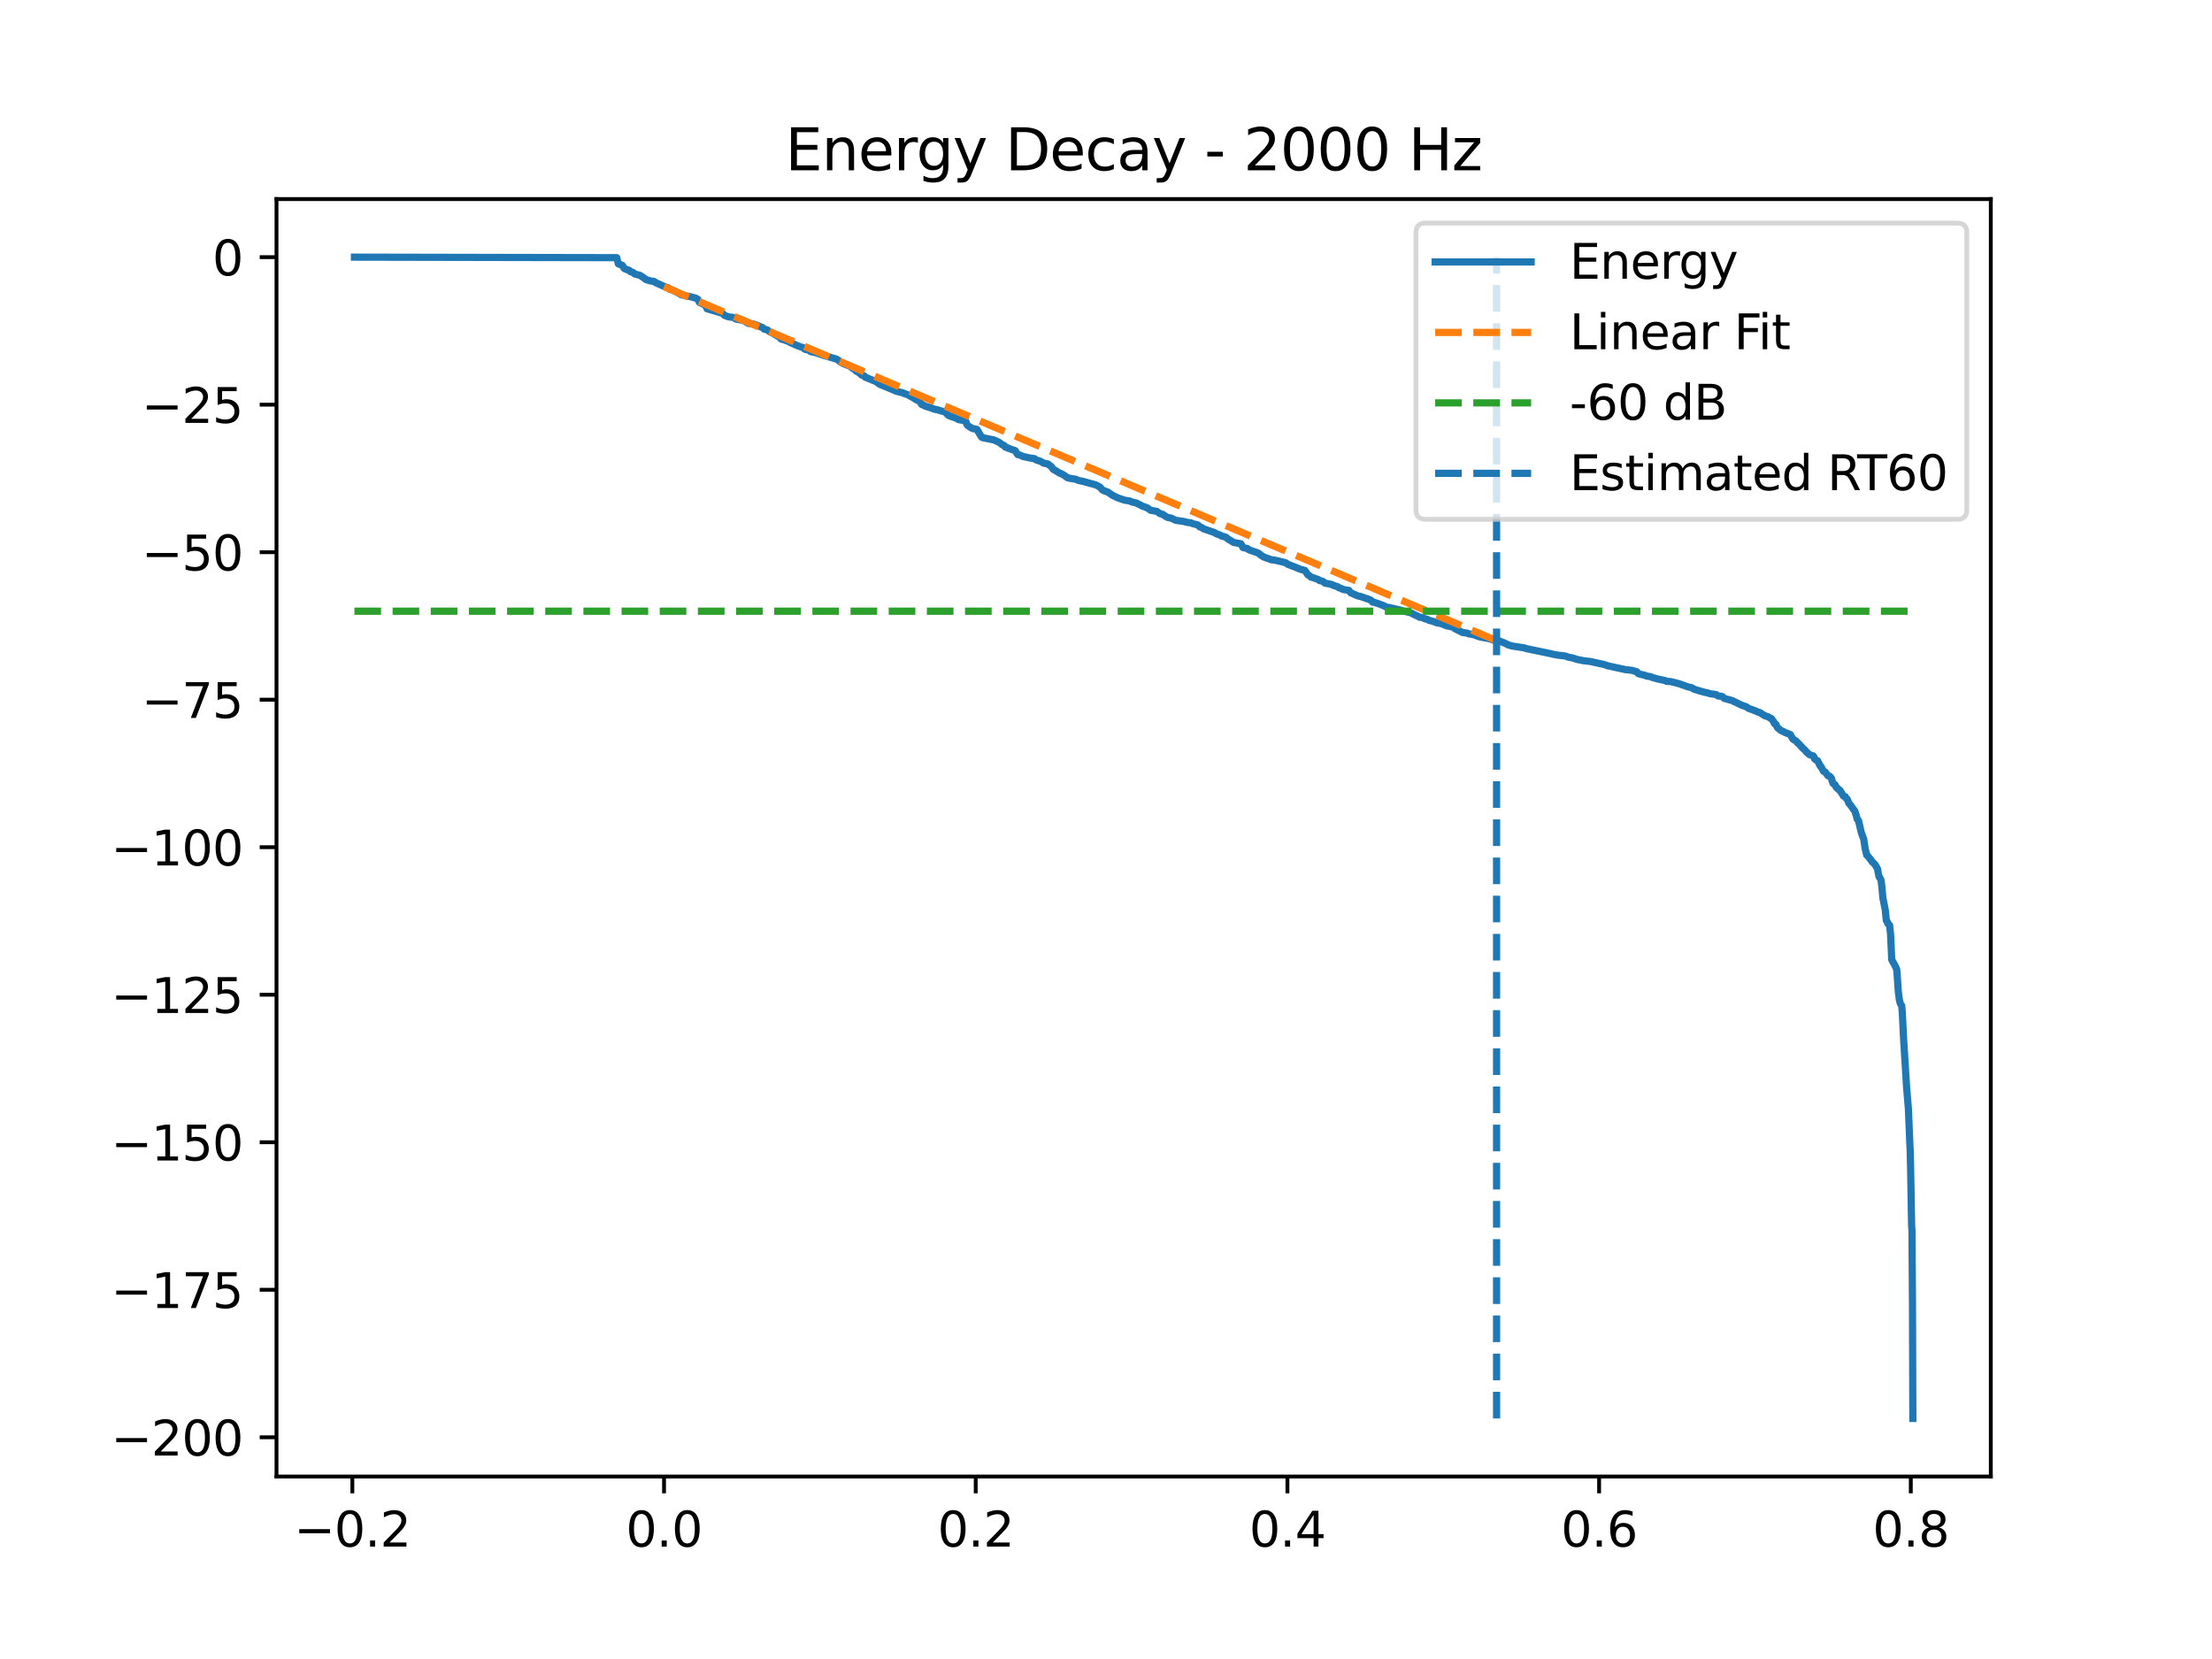<?xml version="1.0" encoding="utf-8" standalone="no"?>
<!DOCTYPE svg PUBLIC "-//W3C//DTD SVG 1.1//EN"
  "http://www.w3.org/Graphics/SVG/1.1/DTD/svg11.dtd">
<svg xmlns:xlink="http://www.w3.org/1999/xlink" width="460.8pt" height="345.6pt" viewBox="0 0 460.8 345.6" xmlns="http://www.w3.org/2000/svg" version="1.1">
 <defs>
  <style type="text/css">*{stroke-linejoin: round; stroke-linecap: butt}</style>
 </defs>
 <g id="figure_1">
  <g id="patch_1">
   <path d="M 0 345.6 
L 460.8 345.6 
L 460.8 0 
L 0 0 
z
" style="fill: #ffffff"/>
  </g>
  <g id="axes_1">
   <g id="patch_2">
    <path d="M 57.6 307.584 
L 414.72 307.584 
L 414.72 41.472 
L 57.6 41.472 
z
" style="fill: #ffffff"/>
   </g>
   <g id="matplotlib.axis_1">
    <g id="xtick_1">
     <g id="line2d_1">
      <defs>
       <path id="ma6baa04688" d="M 0 0 
L 0 3.5 
" style="stroke: #000000; stroke-width: 0.8"/>
      </defs>
      <g>
       <use xlink:href="#ma6baa04688" x="73.4" y="307.584" style="stroke: #000000; stroke-width: 0.8"/>
      </g>
     </g>
     <g id="text_1">
      <!-- −0.2 -->
      <g transform="translate(61.258 322.182) scale(0.1 -0.1)">
       <defs>
        <path id="DejaVuSans-2212" d="M 678 2272 
L 4684 2272 
L 4684 1741 
L 678 1741 
L 678 2272 
z
" transform="scale(0.016)"/>
        <path id="DejaVuSans-30" d="M 2034 4250 
Q 1547 4250 1301 3770 
Q 1056 3291 1056 2328 
Q 1056 1369 1301 889 
Q 1547 409 2034 409 
Q 2525 409 2770 889 
Q 3016 1369 3016 2328 
Q 3016 3291 2770 3770 
Q 2525 4250 2034 4250 
z
M 2034 4750 
Q 2819 4750 3233 4129 
Q 3647 3509 3647 2328 
Q 3647 1150 3233 529 
Q 2819 -91 2034 -91 
Q 1250 -91 836 529 
Q 422 1150 422 2328 
Q 422 3509 836 4129 
Q 1250 4750 2034 4750 
z
" transform="scale(0.016)"/>
        <path id="DejaVuSans-2e" d="M 684 794 
L 1344 794 
L 1344 0 
L 684 0 
L 684 794 
z
" transform="scale(0.016)"/>
        <path id="DejaVuSans-32" d="M 1228 531 
L 3431 531 
L 3431 0 
L 469 0 
L 469 531 
Q 828 903 1448 1529 
Q 2069 2156 2228 2338 
Q 2531 2678 2651 2914 
Q 2772 3150 2772 3378 
Q 2772 3750 2511 3984 
Q 2250 4219 1831 4219 
Q 1534 4219 1204 4116 
Q 875 4013 500 3803 
L 500 4441 
Q 881 4594 1212 4672 
Q 1544 4750 1819 4750 
Q 2544 4750 2975 4387 
Q 3406 4025 3406 3419 
Q 3406 3131 3298 2873 
Q 3191 2616 2906 2266 
Q 2828 2175 2409 1742 
Q 1991 1309 1228 531 
z
" transform="scale(0.016)"/>
       </defs>
       <use xlink:href="#DejaVuSans-2212"/>
       <use xlink:href="#DejaVuSans-30" transform="translate(83.789 0)"/>
       <use xlink:href="#DejaVuSans-2e" transform="translate(147.412 0)"/>
       <use xlink:href="#DejaVuSans-32" transform="translate(179.199 0)"/>
      </g>
     </g>
    </g>
    <g id="xtick_2">
     <g id="line2d_2">
      <g>
       <use xlink:href="#ma6baa04688" x="138.331" y="307.584" style="stroke: #000000; stroke-width: 0.8"/>
      </g>
     </g>
     <g id="text_2">
      <!-- 0.0 -->
      <g transform="translate(130.379 322.182) scale(0.1 -0.1)">
       <use xlink:href="#DejaVuSans-30"/>
       <use xlink:href="#DejaVuSans-2e" transform="translate(63.623 0)"/>
       <use xlink:href="#DejaVuSans-30" transform="translate(95.41 0)"/>
      </g>
     </g>
    </g>
    <g id="xtick_3">
     <g id="line2d_3">
      <g>
       <use xlink:href="#ma6baa04688" x="203.262" y="307.584" style="stroke: #000000; stroke-width: 0.8"/>
      </g>
     </g>
     <g id="text_3">
      <!-- 0.2 -->
      <g transform="translate(195.31 322.182) scale(0.1 -0.1)">
       <use xlink:href="#DejaVuSans-30"/>
       <use xlink:href="#DejaVuSans-2e" transform="translate(63.623 0)"/>
       <use xlink:href="#DejaVuSans-32" transform="translate(95.41 0)"/>
      </g>
     </g>
    </g>
    <g id="xtick_4">
     <g id="line2d_4">
      <g>
       <use xlink:href="#ma6baa04688" x="268.193" y="307.584" style="stroke: #000000; stroke-width: 0.8"/>
      </g>
     </g>
     <g id="text_4">
      <!-- 0.4 -->
      <g transform="translate(260.241 322.182) scale(0.1 -0.1)">
       <defs>
        <path id="DejaVuSans-34" d="M 2419 4116 
L 825 1625 
L 2419 1625 
L 2419 4116 
z
M 2253 4666 
L 3047 4666 
L 3047 1625 
L 3713 1625 
L 3713 1100 
L 3047 1100 
L 3047 0 
L 2419 0 
L 2419 1100 
L 313 1100 
L 313 1709 
L 2253 4666 
z
" transform="scale(0.016)"/>
       </defs>
       <use xlink:href="#DejaVuSans-30"/>
       <use xlink:href="#DejaVuSans-2e" transform="translate(63.623 0)"/>
       <use xlink:href="#DejaVuSans-34" transform="translate(95.41 0)"/>
      </g>
     </g>
    </g>
    <g id="xtick_5">
     <g id="line2d_5">
      <g>
       <use xlink:href="#ma6baa04688" x="333.123" y="307.584" style="stroke: #000000; stroke-width: 0.8"/>
      </g>
     </g>
     <g id="text_5">
      <!-- 0.6 -->
      <g transform="translate(325.172 322.182) scale(0.1 -0.1)">
       <defs>
        <path id="DejaVuSans-36" d="M 2113 2584 
Q 1688 2584 1439 2293 
Q 1191 2003 1191 1497 
Q 1191 994 1439 701 
Q 1688 409 2113 409 
Q 2538 409 2786 701 
Q 3034 994 3034 1497 
Q 3034 2003 2786 2293 
Q 2538 2584 2113 2584 
z
M 3366 4563 
L 3366 3988 
Q 3128 4100 2886 4159 
Q 2644 4219 2406 4219 
Q 1781 4219 1451 3797 
Q 1122 3375 1075 2522 
Q 1259 2794 1537 2939 
Q 1816 3084 2150 3084 
Q 2853 3084 3261 2657 
Q 3669 2231 3669 1497 
Q 3669 778 3244 343 
Q 2819 -91 2113 -91 
Q 1303 -91 875 529 
Q 447 1150 447 2328 
Q 447 3434 972 4092 
Q 1497 4750 2381 4750 
Q 2619 4750 2861 4703 
Q 3103 4656 3366 4563 
z
" transform="scale(0.016)"/>
       </defs>
       <use xlink:href="#DejaVuSans-30"/>
       <use xlink:href="#DejaVuSans-2e" transform="translate(63.623 0)"/>
       <use xlink:href="#DejaVuSans-36" transform="translate(95.41 0)"/>
      </g>
     </g>
    </g>
    <g id="xtick_6">
     <g id="line2d_6">
      <g>
       <use xlink:href="#ma6baa04688" x="398.054" y="307.584" style="stroke: #000000; stroke-width: 0.8"/>
      </g>
     </g>
     <g id="text_6">
      <!-- 0.8 -->
      <g transform="translate(390.103 322.182) scale(0.1 -0.1)">
       <defs>
        <path id="DejaVuSans-38" d="M 2034 2216 
Q 1584 2216 1326 1975 
Q 1069 1734 1069 1313 
Q 1069 891 1326 650 
Q 1584 409 2034 409 
Q 2484 409 2743 651 
Q 3003 894 3003 1313 
Q 3003 1734 2745 1975 
Q 2488 2216 2034 2216 
z
M 1403 2484 
Q 997 2584 770 2862 
Q 544 3141 544 3541 
Q 544 4100 942 4425 
Q 1341 4750 2034 4750 
Q 2731 4750 3128 4425 
Q 3525 4100 3525 3541 
Q 3525 3141 3298 2862 
Q 3072 2584 2669 2484 
Q 3125 2378 3379 2068 
Q 3634 1759 3634 1313 
Q 3634 634 3220 271 
Q 2806 -91 2034 -91 
Q 1263 -91 848 271 
Q 434 634 434 1313 
Q 434 1759 690 2068 
Q 947 2378 1403 2484 
z
M 1172 3481 
Q 1172 3119 1398 2916 
Q 1625 2713 2034 2713 
Q 2441 2713 2670 2916 
Q 2900 3119 2900 3481 
Q 2900 3844 2670 4047 
Q 2441 4250 2034 4250 
Q 1625 4250 1398 4047 
Q 1172 3844 1172 3481 
z
" transform="scale(0.016)"/>
       </defs>
       <use xlink:href="#DejaVuSans-30"/>
       <use xlink:href="#DejaVuSans-2e" transform="translate(63.623 0)"/>
       <use xlink:href="#DejaVuSans-38" transform="translate(95.41 0)"/>
      </g>
     </g>
    </g>
   </g>
   <g id="matplotlib.axis_2">
    <g id="ytick_1">
     <g id="line2d_7">
      <defs>
       <path id="m83fbd5e04e" d="M 0 0 
L -3.5 0 
" style="stroke: #000000; stroke-width: 0.8"/>
      </defs>
      <g>
       <use xlink:href="#m83fbd5e04e" x="57.6" y="299.415" style="stroke: #000000; stroke-width: 0.8"/>
      </g>
     </g>
     <g id="text_7">
      <!-- −200 -->
      <g transform="translate(23.133 303.214) scale(0.1 -0.1)">
       <use xlink:href="#DejaVuSans-2212"/>
       <use xlink:href="#DejaVuSans-32" transform="translate(83.789 0)"/>
       <use xlink:href="#DejaVuSans-30" transform="translate(147.412 0)"/>
       <use xlink:href="#DejaVuSans-30" transform="translate(211.035 0)"/>
      </g>
     </g>
    </g>
    <g id="ytick_2">
     <g id="line2d_8">
      <g>
       <use xlink:href="#m83fbd5e04e" x="57.6" y="268.684" style="stroke: #000000; stroke-width: 0.8"/>
      </g>
     </g>
     <g id="text_8">
      <!-- −175 -->
      <g transform="translate(23.133 272.483) scale(0.1 -0.1)">
       <defs>
        <path id="DejaVuSans-31" d="M 794 531 
L 1825 531 
L 1825 4091 
L 703 3866 
L 703 4441 
L 1819 4666 
L 2450 4666 
L 2450 531 
L 3481 531 
L 3481 0 
L 794 0 
L 794 531 
z
" transform="scale(0.016)"/>
        <path id="DejaVuSans-37" d="M 525 4666 
L 3525 4666 
L 3525 4397 
L 1831 0 
L 1172 0 
L 2766 4134 
L 525 4134 
L 525 4666 
z
" transform="scale(0.016)"/>
        <path id="DejaVuSans-35" d="M 691 4666 
L 3169 4666 
L 3169 4134 
L 1269 4134 
L 1269 2991 
Q 1406 3038 1543 3061 
Q 1681 3084 1819 3084 
Q 2600 3084 3056 2656 
Q 3513 2228 3513 1497 
Q 3513 744 3044 326 
Q 2575 -91 1722 -91 
Q 1428 -91 1123 -41 
Q 819 9 494 109 
L 494 744 
Q 775 591 1075 516 
Q 1375 441 1709 441 
Q 2250 441 2565 725 
Q 2881 1009 2881 1497 
Q 2881 1984 2565 2268 
Q 2250 2553 1709 2553 
Q 1456 2553 1204 2497 
Q 953 2441 691 2322 
L 691 4666 
z
" transform="scale(0.016)"/>
       </defs>
       <use xlink:href="#DejaVuSans-2212"/>
       <use xlink:href="#DejaVuSans-31" transform="translate(83.789 0)"/>
       <use xlink:href="#DejaVuSans-37" transform="translate(147.412 0)"/>
       <use xlink:href="#DejaVuSans-35" transform="translate(211.035 0)"/>
      </g>
     </g>
    </g>
    <g id="ytick_3">
     <g id="line2d_9">
      <g>
       <use xlink:href="#m83fbd5e04e" x="57.6" y="237.953" style="stroke: #000000; stroke-width: 0.8"/>
      </g>
     </g>
     <g id="text_9">
      <!-- −150 -->
      <g transform="translate(23.133 241.752) scale(0.1 -0.1)">
       <use xlink:href="#DejaVuSans-2212"/>
       <use xlink:href="#DejaVuSans-31" transform="translate(83.789 0)"/>
       <use xlink:href="#DejaVuSans-35" transform="translate(147.412 0)"/>
       <use xlink:href="#DejaVuSans-30" transform="translate(211.035 0)"/>
      </g>
     </g>
    </g>
    <g id="ytick_4">
     <g id="line2d_10">
      <g>
       <use xlink:href="#m83fbd5e04e" x="57.6" y="207.222" style="stroke: #000000; stroke-width: 0.8"/>
      </g>
     </g>
     <g id="text_10">
      <!-- −125 -->
      <g transform="translate(23.133 211.021) scale(0.1 -0.1)">
       <use xlink:href="#DejaVuSans-2212"/>
       <use xlink:href="#DejaVuSans-31" transform="translate(83.789 0)"/>
       <use xlink:href="#DejaVuSans-32" transform="translate(147.412 0)"/>
       <use xlink:href="#DejaVuSans-35" transform="translate(211.035 0)"/>
      </g>
     </g>
    </g>
    <g id="ytick_5">
     <g id="line2d_11">
      <g>
       <use xlink:href="#m83fbd5e04e" x="57.6" y="176.491" style="stroke: #000000; stroke-width: 0.8"/>
      </g>
     </g>
     <g id="text_11">
      <!-- −100 -->
      <g transform="translate(23.133 180.291) scale(0.1 -0.1)">
       <use xlink:href="#DejaVuSans-2212"/>
       <use xlink:href="#DejaVuSans-31" transform="translate(83.789 0)"/>
       <use xlink:href="#DejaVuSans-30" transform="translate(147.412 0)"/>
       <use xlink:href="#DejaVuSans-30" transform="translate(211.035 0)"/>
      </g>
     </g>
    </g>
    <g id="ytick_6">
     <g id="line2d_12">
      <g>
       <use xlink:href="#m83fbd5e04e" x="57.6" y="145.76" style="stroke: #000000; stroke-width: 0.8"/>
      </g>
     </g>
     <g id="text_12">
      <!-- −75 -->
      <g transform="translate(29.495 149.56) scale(0.1 -0.1)">
       <use xlink:href="#DejaVuSans-2212"/>
       <use xlink:href="#DejaVuSans-37" transform="translate(83.789 0)"/>
       <use xlink:href="#DejaVuSans-35" transform="translate(147.412 0)"/>
      </g>
     </g>
    </g>
    <g id="ytick_7">
     <g id="line2d_13">
      <g>
       <use xlink:href="#m83fbd5e04e" x="57.6" y="115.03" style="stroke: #000000; stroke-width: 0.8"/>
      </g>
     </g>
     <g id="text_13">
      <!-- −50 -->
      <g transform="translate(29.495 118.829) scale(0.1 -0.1)">
       <use xlink:href="#DejaVuSans-2212"/>
       <use xlink:href="#DejaVuSans-35" transform="translate(83.789 0)"/>
       <use xlink:href="#DejaVuSans-30" transform="translate(147.412 0)"/>
      </g>
     </g>
    </g>
    <g id="ytick_8">
     <g id="line2d_14">
      <g>
       <use xlink:href="#m83fbd5e04e" x="57.6" y="84.299" style="stroke: #000000; stroke-width: 0.8"/>
      </g>
     </g>
     <g id="text_14">
      <!-- −25 -->
      <g transform="translate(29.495 88.098) scale(0.1 -0.1)">
       <use xlink:href="#DejaVuSans-2212"/>
       <use xlink:href="#DejaVuSans-32" transform="translate(83.789 0)"/>
       <use xlink:href="#DejaVuSans-35" transform="translate(147.412 0)"/>
      </g>
     </g>
    </g>
    <g id="ytick_9">
     <g id="line2d_15">
      <g>
       <use xlink:href="#m83fbd5e04e" x="57.6" y="53.568" style="stroke: #000000; stroke-width: 0.8"/>
      </g>
     </g>
     <g id="text_15">
      <!-- 0 -->
      <g transform="translate(44.237 57.367) scale(0.1 -0.1)">
       <use xlink:href="#DejaVuSans-30"/>
      </g>
     </g>
    </g>
   </g>
   <g id="line2d_16">
    <path d="M 73.833 53.568 
L 128.483 53.678 
L 128.814 54.97 
L 129.619 55.252 
L 129.782 55.499 
L 129.842 55.611 
L 130.079 55.96 
L 130.526 56.135 
L 130.755 56.23 
L 131.114 56.328 
L 131.324 56.595 
L 131.838 56.734 
L 132.02 56.891 
L 132.21 57.063 
L 133.116 57.307 
L 133.346 57.375 
L 134.178 57.919 
L 134.34 58.072 
L 134.597 58.251 
L 134.76 58.301 
L 135.172 58.415 
L 135.598 58.543 
L 136.139 58.602 
L 136.356 58.704 
L 136.606 58.887 
L 137.005 59.077 
L 137.424 59.24 
L 137.634 59.352 
L 138.581 59.772 
L 139.23 59.971 
L 139.501 60.263 
L 139.988 60.375 
L 140.238 60.485 
L 140.536 60.613 
L 141.909 61.395 
L 142.49 61.519 
L 142.964 61.651 
L 143.559 61.746 
L 144.242 61.914 
L 144.499 62.007 
L 144.912 62.085 
L 145.378 62.364 
L 145.71 63.004 
L 146.934 63.585 
L 147.313 64.335 
L 148.273 64.605 
L 148.456 64.661 
L 150.519 65.274 
L 150.898 65.681 
L 151.615 65.953 
L 151.777 66.008 
L 152.758 66.125 
L 153.015 66.268 
L 153.251 66.449 
L 154.144 66.617 
L 154.658 66.701 
L 154.969 66.809 
L 155.571 67.199 
L 155.869 67.35 
L 156.031 67.387 
L 156.931 67.505 
L 158.256 67.975 
L 158.48 68.109 
L 158.838 68.217 
L 159.19 68.573 
L 159.751 68.692 
L 159.988 68.836 
L 160.15 68.955 
L 160.306 69.079 
L 160.475 69.197 
L 160.739 69.254 
L 162.375 70.252 
L 162.768 70.656 
L 163.275 70.78 
L 164.364 71.176 
L 164.594 71.339 
L 166.028 71.971 
L 166.244 72.052 
L 166.711 72.22 
L 166.914 72.301 
L 167.306 72.419 
L 167.631 72.733 
L 167.786 72.796 
L 168.341 72.906 
L 168.537 72.961 
L 168.666 73.075 
L 168.862 73.233 
L 170.052 73.507 
L 170.289 73.6 
L 171.094 73.857 
L 171.479 74 
L 173.454 74.569 
L 174.259 74.809 
L 174.821 75.169 
L 175.159 75.49 
L 175.443 75.598 
L 175.788 75.801 
L 176.194 75.945 
L 176.363 76.012 
L 176.769 76.144 
L 177.249 76.399 
L 177.594 76.728 
L 177.932 76.897 
L 178.074 77.005 
L 178.419 77.354 
L 178.75 77.464 
L 178.946 77.659 
L 179.156 77.753 
L 179.454 78.098 
L 179.616 78.149 
L 180.022 78.302 
L 180.231 78.569 
L 182.078 79.328 
L 182.423 79.431 
L 182.606 79.582 
L 183.194 80.021 
L 186.474 81.389 
L 186.684 81.499 
L 187.996 81.816 
L 188.192 81.862 
L 188.321 81.961 
L 188.483 82.029 
L 189.058 82.202 
L 189.653 82.545 
L 189.964 82.702 
L 190.837 83.24 
L 191.047 83.382 
L 191.479 83.501 
L 191.784 83.9 
L 192.014 84.266 
L 192.487 84.457 
L 192.663 84.572 
L 193.177 84.739 
L 194.307 85.09 
L 194.496 85.203 
L 195.078 85.332 
L 195.375 85.379 
L 195.673 85.494 
L 196.403 85.696 
L 196.944 85.809 
L 197.147 86.122 
L 197.587 86.547 
L 197.912 86.668 
L 198.432 86.863 
L 198.791 86.977 
L 199.095 87.086 
L 199.4 87.198 
L 199.589 87.376 
L 199.772 87.426 
L 201.172 87.669 
L 201.348 88.254 
L 201.496 88.551 
L 201.611 88.665 
L 201.889 88.848 
L 202.085 88.976 
L 202.43 89.183 
L 202.687 89.293 
L 203.066 89.355 
L 203.519 89.449 
L 203.83 89.976 
L 204.337 90.845 
L 204.466 91.031 
L 204.621 91.154 
L 207.07 91.66 
L 207.333 91.782 
L 207.59 91.886 
L 207.807 92.006 
L 208.145 92.152 
L 208.578 92.489 
L 208.713 92.606 
L 208.896 92.693 
L 209.2 92.8 
L 209.403 93.137 
L 209.816 93.271 
L 210.127 93.408 
L 211.121 93.76 
L 211.466 93.877 
L 212.014 94.69 
L 212.494 94.806 
L 212.846 94.966 
L 213.137 95.12 
L 213.4 95.153 
L 214.564 95.413 
L 214.76 95.432 
L 215.524 95.55 
L 215.693 95.711 
L 215.856 95.806 
L 216.647 96.058 
L 216.816 96.139 
L 217.161 96.318 
L 217.377 96.482 
L 218.263 96.636 
L 218.514 96.841 
L 219.007 97.194 
L 219.197 97.441 
L 219.305 97.648 
L 219.461 97.816 
L 219.819 97.974 
L 220.117 98.18 
L 220.299 98.29 
L 220.475 98.388 
L 220.631 98.503 
L 221.273 98.775 
L 221.578 98.962 
L 221.76 99.079 
L 221.943 99.188 
L 222.112 99.334 
L 222.267 99.446 
L 222.416 99.527 
L 222.863 99.639 
L 223.052 99.67 
L 224.134 99.837 
L 224.472 100.021 
L 225.02 100.166 
L 225.595 100.274 
L 225.845 100.347 
L 228.213 100.992 
L 228.463 101.111 
L 228.7 101.22 
L 229.193 101.512 
L 229.268 101.627 
L 229.64 102.044 
L 229.944 102.222 
L 230.749 102.487 
L 231.615 103.091 
L 231.797 103.204 
L 232.156 103.376 
L 232.927 103.74 
L 234.171 104.165 
L 234.341 104.213 
L 235.132 104.32 
L 235.315 104.357 
L 235.565 104.466 
L 235.802 104.568 
L 236.83 104.814 
L 237.039 104.963 
L 237.641 105.235 
L 237.817 105.362 
L 238.067 105.464 
L 238.23 105.517 
L 238.548 105.626 
L 238.784 105.731 
L 239.055 105.842 
L 239.697 106.3 
L 239.88 106.329 
L 240.996 106.527 
L 241.361 106.795 
L 241.503 106.905 
L 241.693 107.01 
L 242.241 107.151 
L 242.673 107.472 
L 242.91 107.611 
L 243.221 107.791 
L 244.019 107.946 
L 244.892 108.382 
L 246.082 108.556 
L 246.353 108.595 
L 246.928 108.7 
L 247.11 108.795 
L 248.111 108.914 
L 248.436 109.084 
L 249.538 109.349 
L 249.958 109.788 
L 250.404 109.909 
L 250.722 110.174 
L 251.087 110.285 
L 253.083 110.97 
L 253.286 111.147 
L 254.226 111.488 
L 254.415 111.647 
L 255.105 111.823 
L 255.423 111.929 
L 255.565 112.057 
L 255.747 112.245 
L 256.471 112.666 
L 256.958 112.996 
L 257.58 113.106 
L 257.844 113.169 
L 258.5 113.274 
L 258.933 114.07 
L 259.839 114.259 
L 260.11 114.489 
L 260.299 114.575 
L 260.611 114.693 
L 261.07 114.846 
L 261.666 115.051 
L 262.186 115.252 
L 262.335 115.361 
L 262.613 115.638 
L 262.951 115.816 
L 263.215 116.027 
L 263.539 116.135 
L 263.708 116.206 
L 264.479 116.454 
L 264.811 116.616 
L 265.359 116.653 
L 265.934 116.779 
L 266.88 116.991 
L 267.462 117.135 
L 267.854 117.242 
L 268.281 117.558 
L 269.62 118.073 
L 269.951 118.195 
L 270.729 118.533 
L 271.135 118.656 
L 271.311 118.701 
L 271.804 118.818 
L 272.42 119.691 
L 272.548 119.818 
L 272.697 119.889 
L 272.92 120.055 
L 273.144 120.252 
L 273.414 120.295 
L 274.632 120.734 
L 274.868 120.938 
L 275.524 121.084 
L 276.018 121.471 
L 277.466 121.764 
L 277.709 121.941 
L 277.966 122.009 
L 278.487 122.18 
L 278.676 122.232 
L 278.778 122.331 
L 278.947 122.462 
L 279.238 122.52 
L 279.474 122.629 
L 279.725 122.783 
L 280.022 122.839 
L 281.003 122.995 
L 281.172 123.211 
L 281.355 123.473 
L 282.802 124.12 
L 283.566 124.297 
L 284.75 124.722 
L 284.939 124.763 
L 285.25 124.896 
L 285.501 125.003 
L 285.697 125.125 
L 285.94 125.435 
L 286.299 125.498 
L 287.056 125.729 
L 287.665 125.952 
L 287.942 126.062 
L 288.402 126.247 
L 288.659 126.389 
L 288.883 126.499 
L 289.349 126.544 
L 291.845 127.122 
L 292.156 127.267 
L 292.65 127.35 
L 293.042 127.462 
L 293.279 127.513 
L 293.786 127.626 
L 294.131 127.777 
L 294.334 127.898 
L 294.767 128.102 
L 295.477 128.428 
L 295.7 128.577 
L 296.214 128.615 
L 296.492 128.728 
L 296.769 128.888 
L 297.391 129.042 
L 297.655 129.214 
L 298.23 129.359 
L 299.434 129.772 
L 300.191 129.889 
L 300.455 129.996 
L 301.26 130.33 
L 301.449 130.381 
L 301.97 130.492 
L 302.734 130.664 
L 303.113 130.983 
L 304.534 131.685 
L 304.77 131.786 
L 305.068 131.81 
L 305.731 131.914 
L 305.94 132.044 
L 306.84 132.17 
L 308.139 132.639 
L 308.531 132.738 
L 310.296 133.06 
L 311.094 133.334 
L 311.845 133.486 
L 312.379 133.543 
L 313.631 134.047 
L 313.861 134.15 
L 314.05 134.3 
L 314.287 134.369 
L 314.801 134.516 
L 314.983 134.57 
L 317.662 134.986 
L 317.865 135.098 
L 323.066 136.175 
L 323.309 136.247 
L 324.283 136.438 
L 324.554 136.479 
L 326.089 136.662 
L 326.685 136.888 
L 327.489 137.041 
L 328.017 137.187 
L 328.267 137.297 
L 328.504 137.362 
L 329.897 137.641 
L 331.331 137.804 
L 333.353 138.253 
L 333.955 138.375 
L 334.524 138.554 
L 334.808 138.667 
L 337.932 139.348 
L 338.135 139.379 
L 338.541 139.491 
L 338.866 139.518 
L 339.914 139.635 
L 340.969 139.938 
L 341.28 140.327 
L 341.774 140.477 
L 342.031 140.538 
L 342.728 140.68 
L 342.944 140.824 
L 343.905 140.973 
L 344.182 141.132 
L 344.723 141.269 
L 345.278 141.432 
L 346.935 141.79 
L 347.145 141.932 
L 347.929 141.975 
L 348.463 142.091 
L 349.234 142.279 
L 350.107 142.54 
L 351.703 143.112 
L 352.359 143.238 
L 352.603 143.386 
L 352.806 143.539 
L 354.246 143.983 
L 354.639 144.084 
L 355.112 144.227 
L 355.457 144.278 
L 356.174 144.49 
L 356.343 144.531 
L 357.479 144.682 
L 357.885 144.979 
L 358.67 145.068 
L 358.9 145.18 
L 359.184 145.485 
L 360.983 145.982 
L 361.193 146.153 
L 361.382 146.202 
L 362.897 146.938 
L 363.208 147.042 
L 363.709 147.198 
L 364.155 147.491 
L 364.405 147.634 
L 364.913 147.786 
L 365.136 147.898 
L 365.555 148.034 
L 366.008 148.24 
L 366.279 148.358 
L 366.576 148.423 
L 367.273 148.861 
L 367.598 149.074 
L 368.443 149.364 
L 368.558 149.475 
L 368.721 149.563 
L 369.018 149.695 
L 369.316 150.127 
L 369.478 150.308 
L 369.661 150.762 
L 369.972 150.9 
L 370.141 151.334 
L 370.29 151.602 
L 370.526 151.758 
L 370.777 152.027 
L 371.095 152.213 
L 371.71 152.492 
L 371.879 152.612 
L 372.711 152.914 
L 372.955 153.025 
L 373.496 153.967 
L 373.692 154.072 
L 373.861 154.207 
L 374.165 154.364 
L 374.544 154.836 
L 374.767 154.959 
L 375.078 155.347 
L 375.193 155.46 
L 375.525 155.828 
L 376.167 156.433 
L 376.316 156.671 
L 376.485 156.783 
L 376.702 156.997 
L 376.817 157.106 
L 376.992 157.217 
L 377.493 157.406 
L 377.723 157.455 
L 377.838 157.582 
L 378.027 158.104 
L 378.176 158.203 
L 378.359 158.358 
L 378.622 158.461 
L 379.197 159.597 
L 379.353 159.685 
L 379.596 160.181 
L 379.691 160.323 
L 379.881 160.684 
L 380.239 160.841 
L 380.807 161.615 
L 381.186 161.713 
L 381.396 161.996 
L 381.511 162.098 
L 381.666 162.667 
L 381.849 163.189 
L 382.045 163.351 
L 382.261 163.462 
L 382.322 163.574 
L 382.437 163.843 
L 382.593 164.103 
L 382.843 164.234 
L 383.012 164.494 
L 383.276 164.62 
L 384.04 165.842 
L 384.392 165.95 
L 384.642 166.375 
L 384.825 166.495 
L 384.94 166.791 
L 385.109 167.263 
L 385.603 167.862 
L 385.799 168.157 
L 386.015 168.439 
L 386.083 168.577 
L 386.259 168.761 
L 386.394 168.975 
L 386.658 169.778 
L 386.691 169.859 
L 386.894 170.686 
L 387.07 170.837 
L 387.172 170.964 
L 387.699 173.263 
L 387.862 173.784 
L 388.247 174.806 
L 388.538 176.758 
L 388.876 178.138 
L 389.066 178.285 
L 389.837 179.256 
L 390.006 179.542 
L 390.371 179.854 
L 390.628 180.163 
L 390.702 180.269 
L 391.088 180.956 
L 391.122 181.026 
L 391.406 182.511 
L 391.453 182.622 
L 391.609 182.876 
L 391.676 182.987 
L 391.859 183.334 
L 392.055 185.038 
L 392.258 187.278 
L 392.305 187.384 
L 392.752 189.674 
L 392.948 191.747 
L 393.07 191.837 
L 393.279 192.424 
L 393.469 192.551 
L 393.645 192.763 
L 393.841 194.632 
L 394.084 199.941 
L 394.903 201.407 
L 395.058 201.851 
L 395.133 201.999 
L 395.281 204.109 
L 395.444 206.423 
L 395.471 206.725 
L 395.626 207.866 
L 395.667 208.267 
L 395.816 208.863 
L 395.897 209.096 
L 396.046 209.362 
L 396.161 209.495 
L 396.282 210.885 
L 396.546 216.255 
L 397.209 226.945 
L 397.236 227.168 
L 397.513 230.476 
L 397.554 230.981 
L 397.892 239.153 
L 397.912 239.231 
L 398.014 243.291 
L 398.23 255.484 
L 398.298 256.309 
L 398.406 271.947 
L 398.481 295.488 
L 398.481 295.488 
" clip-path="url(#p9db78d32b3)" style="fill: none; stroke: #1f77b4; stroke-width: 1.5; stroke-linecap: square"/>
   </g>
   <g id="line2d_17">
    <path d="M 138.331 59.717 
L 311.764 133.468 
" clip-path="url(#p9db78d32b3)" style="fill: none; stroke-dasharray: 5.55,2.4; stroke-dashoffset: 0; stroke: #ff7f0e; stroke-width: 1.5"/>
   </g>
   <g id="line2d_18">
    <path d="M 73.833 127.322 
L 398.487 127.322 
L 398.487 127.322 
" clip-path="url(#p9db78d32b3)" style="fill: none; stroke-dasharray: 5.55,2.4; stroke-dashoffset: 0; stroke: #2ca02c; stroke-width: 1.5"/>
   </g>
   <g id="LineCollection_1">
    <path d="M 311.764 295.488 
L 311.764 53.568 
" clip-path="url(#p9db78d32b3)" style="fill: none; stroke-dasharray: 5.55,2.4; stroke-dashoffset: 0; stroke: #1f77b4; stroke-width: 1.5"/>
   </g>
   <g id="patch_3">
    <path d="M 57.6 307.584 
L 57.6 41.472 
" style="fill: none; stroke: #000000; stroke-width: 0.8; stroke-linejoin: miter; stroke-linecap: square"/>
   </g>
   <g id="patch_4">
    <path d="M 414.72 307.584 
L 414.72 41.472 
" style="fill: none; stroke: #000000; stroke-width: 0.8; stroke-linejoin: miter; stroke-linecap: square"/>
   </g>
   <g id="patch_5">
    <path d="M 57.6 307.584 
L 414.72 307.584 
" style="fill: none; stroke: #000000; stroke-width: 0.8; stroke-linejoin: miter; stroke-linecap: square"/>
   </g>
   <g id="patch_6">
    <path d="M 57.6 41.472 
L 414.72 41.472 
" style="fill: none; stroke: #000000; stroke-width: 0.8; stroke-linejoin: miter; stroke-linecap: square"/>
   </g>
   <g id="text_16">
    <!-- Energy Decay - 2000 Hz -->
    <g transform="translate(163.59 35.472) scale(0.12 -0.12)">
     <defs>
      <path id="DejaVuSans-45" d="M 628 4666 
L 3578 4666 
L 3578 4134 
L 1259 4134 
L 1259 2753 
L 3481 2753 
L 3481 2222 
L 1259 2222 
L 1259 531 
L 3634 531 
L 3634 0 
L 628 0 
L 628 4666 
z
" transform="scale(0.016)"/>
      <path id="DejaVuSans-6e" d="M 3513 2113 
L 3513 0 
L 2938 0 
L 2938 2094 
Q 2938 2591 2744 2837 
Q 2550 3084 2163 3084 
Q 1697 3084 1428 2787 
Q 1159 2491 1159 1978 
L 1159 0 
L 581 0 
L 581 3500 
L 1159 3500 
L 1159 2956 
Q 1366 3272 1645 3428 
Q 1925 3584 2291 3584 
Q 2894 3584 3203 3211 
Q 3513 2838 3513 2113 
z
" transform="scale(0.016)"/>
      <path id="DejaVuSans-65" d="M 3597 1894 
L 3597 1613 
L 953 1613 
Q 991 1019 1311 708 
Q 1631 397 2203 397 
Q 2534 397 2845 478 
Q 3156 559 3463 722 
L 3463 178 
Q 3153 47 2828 -22 
Q 2503 -91 2169 -91 
Q 1331 -91 842 396 
Q 353 884 353 1716 
Q 353 2575 817 3079 
Q 1281 3584 2069 3584 
Q 2775 3584 3186 3129 
Q 3597 2675 3597 1894 
z
M 3022 2063 
Q 3016 2534 2758 2815 
Q 2500 3097 2075 3097 
Q 1594 3097 1305 2825 
Q 1016 2553 972 2059 
L 3022 2063 
z
" transform="scale(0.016)"/>
      <path id="DejaVuSans-72" d="M 2631 2963 
Q 2534 3019 2420 3045 
Q 2306 3072 2169 3072 
Q 1681 3072 1420 2755 
Q 1159 2438 1159 1844 
L 1159 0 
L 581 0 
L 581 3500 
L 1159 3500 
L 1159 2956 
Q 1341 3275 1631 3429 
Q 1922 3584 2338 3584 
Q 2397 3584 2469 3576 
Q 2541 3569 2628 3553 
L 2631 2963 
z
" transform="scale(0.016)"/>
      <path id="DejaVuSans-67" d="M 2906 1791 
Q 2906 2416 2648 2759 
Q 2391 3103 1925 3103 
Q 1463 3103 1205 2759 
Q 947 2416 947 1791 
Q 947 1169 1205 825 
Q 1463 481 1925 481 
Q 2391 481 2648 825 
Q 2906 1169 2906 1791 
z
M 3481 434 
Q 3481 -459 3084 -895 
Q 2688 -1331 1869 -1331 
Q 1566 -1331 1297 -1286 
Q 1028 -1241 775 -1147 
L 775 -588 
Q 1028 -725 1275 -790 
Q 1522 -856 1778 -856 
Q 2344 -856 2625 -561 
Q 2906 -266 2906 331 
L 2906 616 
Q 2728 306 2450 153 
Q 2172 0 1784 0 
Q 1141 0 747 490 
Q 353 981 353 1791 
Q 353 2603 747 3093 
Q 1141 3584 1784 3584 
Q 2172 3584 2450 3431 
Q 2728 3278 2906 2969 
L 2906 3500 
L 3481 3500 
L 3481 434 
z
" transform="scale(0.016)"/>
      <path id="DejaVuSans-79" d="M 2059 -325 
Q 1816 -950 1584 -1140 
Q 1353 -1331 966 -1331 
L 506 -1331 
L 506 -850 
L 844 -850 
Q 1081 -850 1212 -737 
Q 1344 -625 1503 -206 
L 1606 56 
L 191 3500 
L 800 3500 
L 1894 763 
L 2988 3500 
L 3597 3500 
L 2059 -325 
z
" transform="scale(0.016)"/>
      <path id="DejaVuSans-20" transform="scale(0.016)"/>
      <path id="DejaVuSans-44" d="M 1259 4147 
L 1259 519 
L 2022 519 
Q 2988 519 3436 956 
Q 3884 1394 3884 2338 
Q 3884 3275 3436 3711 
Q 2988 4147 2022 4147 
L 1259 4147 
z
M 628 4666 
L 1925 4666 
Q 3281 4666 3915 4102 
Q 4550 3538 4550 2338 
Q 4550 1131 3912 565 
Q 3275 0 1925 0 
L 628 0 
L 628 4666 
z
" transform="scale(0.016)"/>
      <path id="DejaVuSans-63" d="M 3122 3366 
L 3122 2828 
Q 2878 2963 2633 3030 
Q 2388 3097 2138 3097 
Q 1578 3097 1268 2742 
Q 959 2388 959 1747 
Q 959 1106 1268 751 
Q 1578 397 2138 397 
Q 2388 397 2633 464 
Q 2878 531 3122 666 
L 3122 134 
Q 2881 22 2623 -34 
Q 2366 -91 2075 -91 
Q 1284 -91 818 406 
Q 353 903 353 1747 
Q 353 2603 823 3093 
Q 1294 3584 2113 3584 
Q 2378 3584 2631 3529 
Q 2884 3475 3122 3366 
z
" transform="scale(0.016)"/>
      <path id="DejaVuSans-61" d="M 2194 1759 
Q 1497 1759 1228 1600 
Q 959 1441 959 1056 
Q 959 750 1161 570 
Q 1363 391 1709 391 
Q 2188 391 2477 730 
Q 2766 1069 2766 1631 
L 2766 1759 
L 2194 1759 
z
M 3341 1997 
L 3341 0 
L 2766 0 
L 2766 531 
Q 2569 213 2275 61 
Q 1981 -91 1556 -91 
Q 1019 -91 701 211 
Q 384 513 384 1019 
Q 384 1609 779 1909 
Q 1175 2209 1959 2209 
L 2766 2209 
L 2766 2266 
Q 2766 2663 2505 2880 
Q 2244 3097 1772 3097 
Q 1472 3097 1187 3025 
Q 903 2953 641 2809 
L 641 3341 
Q 956 3463 1253 3523 
Q 1550 3584 1831 3584 
Q 2591 3584 2966 3190 
Q 3341 2797 3341 1997 
z
" transform="scale(0.016)"/>
      <path id="DejaVuSans-2d" d="M 313 2009 
L 1997 2009 
L 1997 1497 
L 313 1497 
L 313 2009 
z
" transform="scale(0.016)"/>
      <path id="DejaVuSans-48" d="M 628 4666 
L 1259 4666 
L 1259 2753 
L 3553 2753 
L 3553 4666 
L 4184 4666 
L 4184 0 
L 3553 0 
L 3553 2222 
L 1259 2222 
L 1259 0 
L 628 0 
L 628 4666 
z
" transform="scale(0.016)"/>
      <path id="DejaVuSans-7a" d="M 353 3500 
L 3084 3500 
L 3084 2975 
L 922 459 
L 3084 459 
L 3084 0 
L 275 0 
L 275 525 
L 2438 3041 
L 353 3041 
L 353 3500 
z
" transform="scale(0.016)"/>
     </defs>
     <use xlink:href="#DejaVuSans-45"/>
     <use xlink:href="#DejaVuSans-6e" transform="translate(63.184 0)"/>
     <use xlink:href="#DejaVuSans-65" transform="translate(126.562 0)"/>
     <use xlink:href="#DejaVuSans-72" transform="translate(188.086 0)"/>
     <use xlink:href="#DejaVuSans-67" transform="translate(227.449 0)"/>
     <use xlink:href="#DejaVuSans-79" transform="translate(290.926 0)"/>
     <use xlink:href="#DejaVuSans-20" transform="translate(350.105 0)"/>
     <use xlink:href="#DejaVuSans-44" transform="translate(381.893 0)"/>
     <use xlink:href="#DejaVuSans-65" transform="translate(458.895 0)"/>
     <use xlink:href="#DejaVuSans-63" transform="translate(520.418 0)"/>
     <use xlink:href="#DejaVuSans-61" transform="translate(575.398 0)"/>
     <use xlink:href="#DejaVuSans-79" transform="translate(636.678 0)"/>
     <use xlink:href="#DejaVuSans-20" transform="translate(695.857 0)"/>
     <use xlink:href="#DejaVuSans-2d" transform="translate(727.645 0)"/>
     <use xlink:href="#DejaVuSans-20" transform="translate(763.729 0)"/>
     <use xlink:href="#DejaVuSans-32" transform="translate(795.516 0)"/>
     <use xlink:href="#DejaVuSans-30" transform="translate(859.139 0)"/>
     <use xlink:href="#DejaVuSans-30" transform="translate(922.762 0)"/>
     <use xlink:href="#DejaVuSans-30" transform="translate(986.385 0)"/>
     <use xlink:href="#DejaVuSans-20" transform="translate(1050.008 0)"/>
     <use xlink:href="#DejaVuSans-48" transform="translate(1081.795 0)"/>
     <use xlink:href="#DejaVuSans-7a" transform="translate(1156.99 0)"/>
    </g>
   </g>
   <g id="legend_1">
    <g id="patch_7">
     <path d="M 296.968 108.184 
L 407.72 108.184 
Q 409.72 108.184 409.72 106.184 
L 409.72 48.472 
Q 409.72 46.472 407.72 46.472 
L 296.968 46.472 
Q 294.968 46.472 294.968 48.472 
L 294.968 106.184 
Q 294.968 108.184 296.968 108.184 
z
" style="fill: #ffffff; opacity: 0.8; stroke: #cccccc; stroke-linejoin: miter"/>
    </g>
    <g id="line2d_19">
     <path d="M 298.968 54.57 
L 308.968 54.57 
L 318.968 54.57 
" style="fill: none; stroke: #1f77b4; stroke-width: 1.5; stroke-linecap: square"/>
    </g>
    <g id="text_17">
     <!-- Energy -->
     <g transform="translate(326.968 58.07) scale(0.1 -0.1)">
      <use xlink:href="#DejaVuSans-45"/>
      <use xlink:href="#DejaVuSans-6e" transform="translate(63.184 0)"/>
      <use xlink:href="#DejaVuSans-65" transform="translate(126.562 0)"/>
      <use xlink:href="#DejaVuSans-72" transform="translate(188.086 0)"/>
      <use xlink:href="#DejaVuSans-67" transform="translate(227.449 0)"/>
      <use xlink:href="#DejaVuSans-79" transform="translate(290.926 0)"/>
     </g>
    </g>
    <g id="line2d_20">
     <path d="M 298.968 69.249 
L 308.968 69.249 
L 318.968 69.249 
" style="fill: none; stroke-dasharray: 5.55,2.4; stroke-dashoffset: 0; stroke: #ff7f0e; stroke-width: 1.5"/>
    </g>
    <g id="text_18">
     <!-- Linear Fit -->
     <g transform="translate(326.968 72.749) scale(0.1 -0.1)">
      <defs>
       <path id="DejaVuSans-4c" d="M 628 4666 
L 1259 4666 
L 1259 531 
L 3531 531 
L 3531 0 
L 628 0 
L 628 4666 
z
" transform="scale(0.016)"/>
       <path id="DejaVuSans-69" d="M 603 3500 
L 1178 3500 
L 1178 0 
L 603 0 
L 603 3500 
z
M 603 4863 
L 1178 4863 
L 1178 4134 
L 603 4134 
L 603 4863 
z
" transform="scale(0.016)"/>
       <path id="DejaVuSans-46" d="M 628 4666 
L 3309 4666 
L 3309 4134 
L 1259 4134 
L 1259 2759 
L 3109 2759 
L 3109 2228 
L 1259 2228 
L 1259 0 
L 628 0 
L 628 4666 
z
" transform="scale(0.016)"/>
       <path id="DejaVuSans-74" d="M 1172 4494 
L 1172 3500 
L 2356 3500 
L 2356 3053 
L 1172 3053 
L 1172 1153 
Q 1172 725 1289 603 
Q 1406 481 1766 481 
L 2356 481 
L 2356 0 
L 1766 0 
Q 1100 0 847 248 
Q 594 497 594 1153 
L 594 3053 
L 172 3053 
L 172 3500 
L 594 3500 
L 594 4494 
L 1172 4494 
z
" transform="scale(0.016)"/>
      </defs>
      <use xlink:href="#DejaVuSans-4c"/>
      <use xlink:href="#DejaVuSans-69" transform="translate(55.713 0)"/>
      <use xlink:href="#DejaVuSans-6e" transform="translate(83.496 0)"/>
      <use xlink:href="#DejaVuSans-65" transform="translate(146.875 0)"/>
      <use xlink:href="#DejaVuSans-61" transform="translate(208.398 0)"/>
      <use xlink:href="#DejaVuSans-72" transform="translate(269.678 0)"/>
      <use xlink:href="#DejaVuSans-20" transform="translate(310.791 0)"/>
      <use xlink:href="#DejaVuSans-46" transform="translate(342.578 0)"/>
      <use xlink:href="#DejaVuSans-69" transform="translate(392.848 0)"/>
      <use xlink:href="#DejaVuSans-74" transform="translate(420.631 0)"/>
     </g>
    </g>
    <g id="line2d_21">
     <path d="M 298.968 83.927 
L 308.968 83.927 
L 318.968 83.927 
" style="fill: none; stroke-dasharray: 5.55,2.4; stroke-dashoffset: 0; stroke: #2ca02c; stroke-width: 1.5"/>
    </g>
    <g id="text_19">
     <!-- -60 dB -->
     <g transform="translate(326.968 87.427) scale(0.1 -0.1)">
      <defs>
       <path id="DejaVuSans-64" d="M 2906 2969 
L 2906 4863 
L 3481 4863 
L 3481 0 
L 2906 0 
L 2906 525 
Q 2725 213 2448 61 
Q 2172 -91 1784 -91 
Q 1150 -91 751 415 
Q 353 922 353 1747 
Q 353 2572 751 3078 
Q 1150 3584 1784 3584 
Q 2172 3584 2448 3432 
Q 2725 3281 2906 2969 
z
M 947 1747 
Q 947 1113 1208 752 
Q 1469 391 1925 391 
Q 2381 391 2643 752 
Q 2906 1113 2906 1747 
Q 2906 2381 2643 2742 
Q 2381 3103 1925 3103 
Q 1469 3103 1208 2742 
Q 947 2381 947 1747 
z
" transform="scale(0.016)"/>
       <path id="DejaVuSans-42" d="M 1259 2228 
L 1259 519 
L 2272 519 
Q 2781 519 3026 730 
Q 3272 941 3272 1375 
Q 3272 1813 3026 2020 
Q 2781 2228 2272 2228 
L 1259 2228 
z
M 1259 4147 
L 1259 2741 
L 2194 2741 
Q 2656 2741 2882 2914 
Q 3109 3088 3109 3444 
Q 3109 3797 2882 3972 
Q 2656 4147 2194 4147 
L 1259 4147 
z
M 628 4666 
L 2241 4666 
Q 2963 4666 3353 4366 
Q 3744 4066 3744 3513 
Q 3744 3084 3544 2831 
Q 3344 2578 2956 2516 
Q 3422 2416 3680 2098 
Q 3938 1781 3938 1306 
Q 3938 681 3513 340 
Q 3088 0 2303 0 
L 628 0 
L 628 4666 
z
" transform="scale(0.016)"/>
      </defs>
      <use xlink:href="#DejaVuSans-2d"/>
      <use xlink:href="#DejaVuSans-36" transform="translate(36.084 0)"/>
      <use xlink:href="#DejaVuSans-30" transform="translate(99.707 0)"/>
      <use xlink:href="#DejaVuSans-20" transform="translate(163.33 0)"/>
      <use xlink:href="#DejaVuSans-64" transform="translate(195.117 0)"/>
      <use xlink:href="#DejaVuSans-42" transform="translate(258.594 0)"/>
     </g>
    </g>
    <g id="line2d_22">
     <path d="M 298.968 98.605 
L 318.968 98.605 
" style="fill: none; stroke-dasharray: 5.55,2.4; stroke-dashoffset: 0; stroke: #1f77b4; stroke-width: 1.5"/>
    </g>
    <g id="text_20">
     <!-- Estimated RT60 -->
     <g transform="translate(326.968 102.105) scale(0.1 -0.1)">
      <defs>
       <path id="DejaVuSans-73" d="M 2834 3397 
L 2834 2853 
Q 2591 2978 2328 3040 
Q 2066 3103 1784 3103 
Q 1356 3103 1142 2972 
Q 928 2841 928 2578 
Q 928 2378 1081 2264 
Q 1234 2150 1697 2047 
L 1894 2003 
Q 2506 1872 2764 1633 
Q 3022 1394 3022 966 
Q 3022 478 2636 193 
Q 2250 -91 1575 -91 
Q 1294 -91 989 -36 
Q 684 19 347 128 
L 347 722 
Q 666 556 975 473 
Q 1284 391 1588 391 
Q 1994 391 2212 530 
Q 2431 669 2431 922 
Q 2431 1156 2273 1281 
Q 2116 1406 1581 1522 
L 1381 1569 
Q 847 1681 609 1914 
Q 372 2147 372 2553 
Q 372 3047 722 3315 
Q 1072 3584 1716 3584 
Q 2034 3584 2315 3537 
Q 2597 3491 2834 3397 
z
" transform="scale(0.016)"/>
       <path id="DejaVuSans-6d" d="M 3328 2828 
Q 3544 3216 3844 3400 
Q 4144 3584 4550 3584 
Q 5097 3584 5394 3201 
Q 5691 2819 5691 2113 
L 5691 0 
L 5113 0 
L 5113 2094 
Q 5113 2597 4934 2840 
Q 4756 3084 4391 3084 
Q 3944 3084 3684 2787 
Q 3425 2491 3425 1978 
L 3425 0 
L 2847 0 
L 2847 2094 
Q 2847 2600 2669 2842 
Q 2491 3084 2119 3084 
Q 1678 3084 1418 2786 
Q 1159 2488 1159 1978 
L 1159 0 
L 581 0 
L 581 3500 
L 1159 3500 
L 1159 2956 
Q 1356 3278 1631 3431 
Q 1906 3584 2284 3584 
Q 2666 3584 2933 3390 
Q 3200 3197 3328 2828 
z
" transform="scale(0.016)"/>
       <path id="DejaVuSans-52" d="M 2841 2188 
Q 3044 2119 3236 1894 
Q 3428 1669 3622 1275 
L 4263 0 
L 3584 0 
L 2988 1197 
Q 2756 1666 2539 1819 
Q 2322 1972 1947 1972 
L 1259 1972 
L 1259 0 
L 628 0 
L 628 4666 
L 2053 4666 
Q 2853 4666 3247 4331 
Q 3641 3997 3641 3322 
Q 3641 2881 3436 2590 
Q 3231 2300 2841 2188 
z
M 1259 4147 
L 1259 2491 
L 2053 2491 
Q 2509 2491 2742 2702 
Q 2975 2913 2975 3322 
Q 2975 3731 2742 3939 
Q 2509 4147 2053 4147 
L 1259 4147 
z
" transform="scale(0.016)"/>
       <path id="DejaVuSans-54" d="M -19 4666 
L 3928 4666 
L 3928 4134 
L 2272 4134 
L 2272 0 
L 1638 0 
L 1638 4134 
L -19 4134 
L -19 4666 
z
" transform="scale(0.016)"/>
      </defs>
      <use xlink:href="#DejaVuSans-45"/>
      <use xlink:href="#DejaVuSans-73" transform="translate(63.184 0)"/>
      <use xlink:href="#DejaVuSans-74" transform="translate(115.283 0)"/>
      <use xlink:href="#DejaVuSans-69" transform="translate(154.492 0)"/>
      <use xlink:href="#DejaVuSans-6d" transform="translate(182.275 0)"/>
      <use xlink:href="#DejaVuSans-61" transform="translate(279.688 0)"/>
      <use xlink:href="#DejaVuSans-74" transform="translate(340.967 0)"/>
      <use xlink:href="#DejaVuSans-65" transform="translate(380.176 0)"/>
      <use xlink:href="#DejaVuSans-64" transform="translate(441.699 0)"/>
      <use xlink:href="#DejaVuSans-20" transform="translate(505.176 0)"/>
      <use xlink:href="#DejaVuSans-52" transform="translate(536.963 0)"/>
      <use xlink:href="#DejaVuSans-54" transform="translate(599.195 0)"/>
      <use xlink:href="#DejaVuSans-36" transform="translate(660.279 0)"/>
      <use xlink:href="#DejaVuSans-30" transform="translate(723.902 0)"/>
     </g>
    </g>
   </g>
  </g>
 </g>
 <defs>
  <clipPath id="p9db78d32b3">
   <rect x="57.6" y="41.472" width="357.12" height="266.112"/>
  </clipPath>
 </defs>
</svg>
